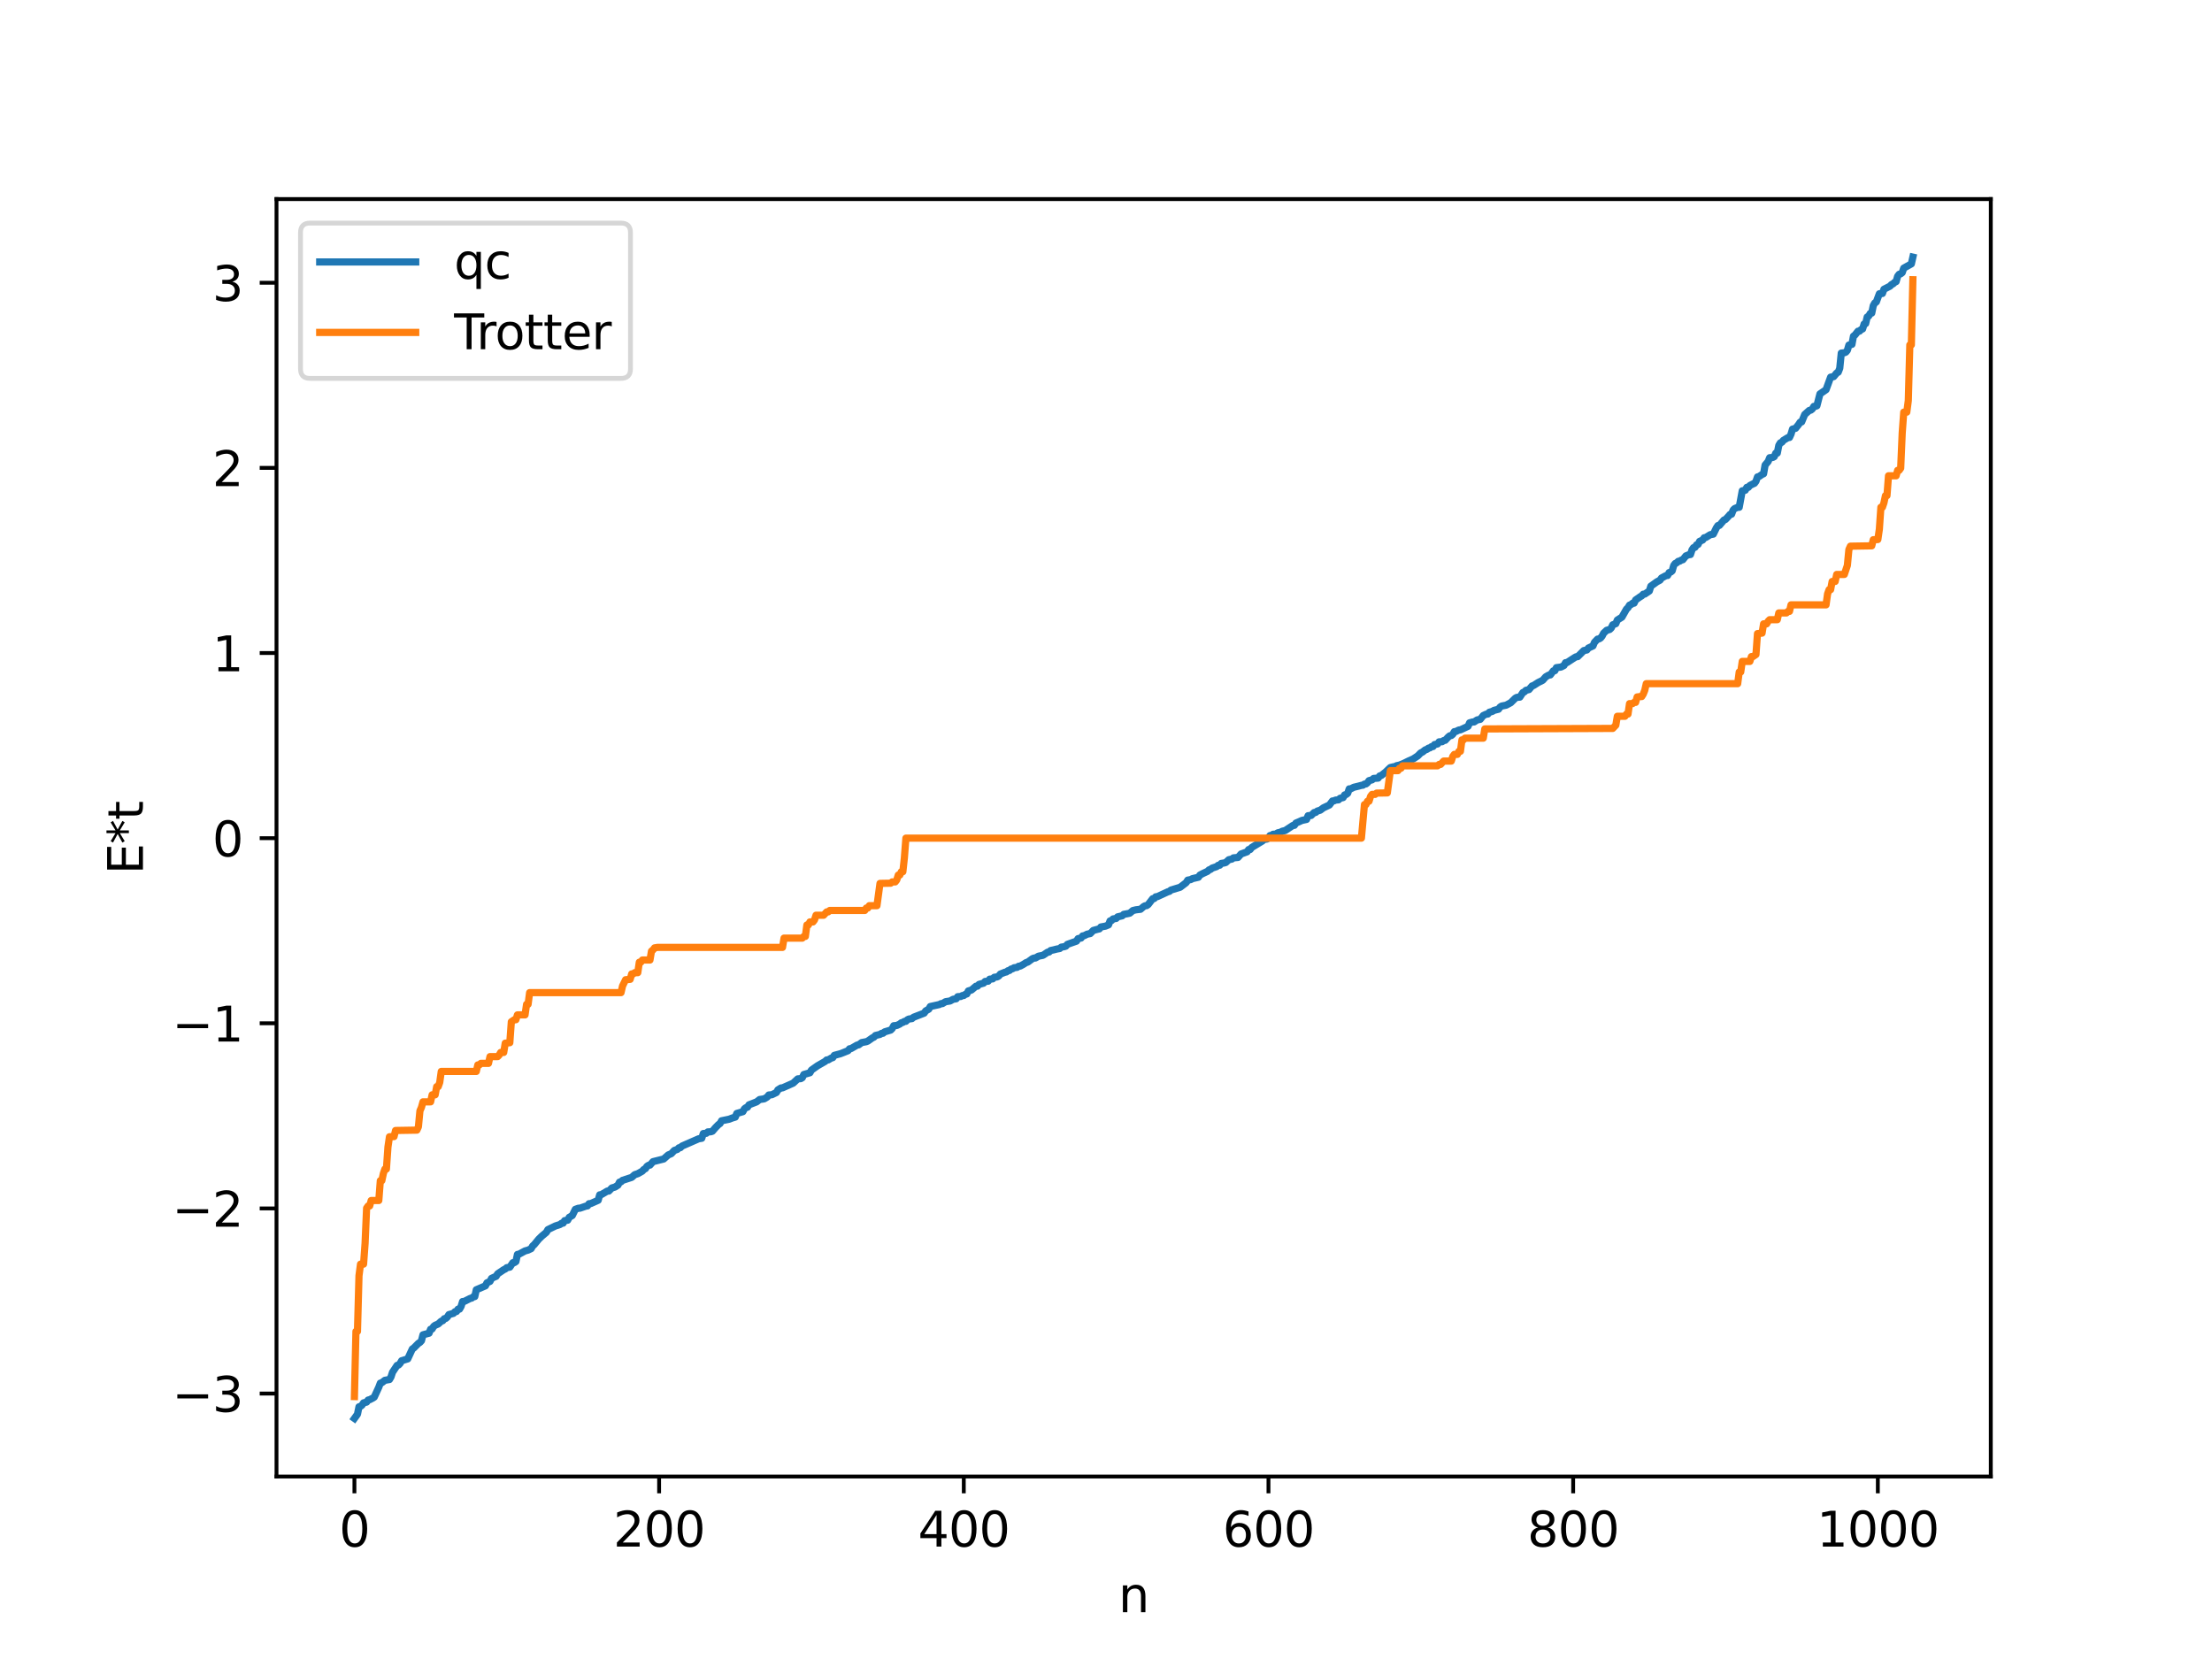 <?xml version="1.0" encoding="utf-8" standalone="no"?>
<!DOCTYPE svg PUBLIC "-//W3C//DTD SVG 1.1//EN"
  "http://www.w3.org/Graphics/SVG/1.1/DTD/svg11.dtd">
<svg xmlns:xlink="http://www.w3.org/1999/xlink" width="460.8pt" height="345.6pt" viewBox="0 0 460.8 345.6" xmlns="http://www.w3.org/2000/svg" version="1.1">
 <defs>
  <style type="text/css">*{stroke-linejoin: round; stroke-linecap: butt}</style>
 </defs>
 <g id="figure_1">
  <g id="patch_1">
   <path d="M 0 345.6 
L 460.8 345.6 
L 460.8 0 
L 0 0 
z
" style="fill: #ffffff"/>
  </g>
  <g id="axes_1">
   <g id="patch_2">
    <path d="M 57.6 307.584 
L 414.72 307.584 
L 414.72 41.472 
L 57.6 41.472 
z
" style="fill: #ffffff"/>
   </g>
   <g id="matplotlib.axis_1">
    <g id="xtick_1">
     <g id="line2d_1">
      <defs>
       <path id="m17ef6d0d75" d="M 0 0 
L 0 3.5 
" style="stroke: #000000; stroke-width: 0.8"/>
      </defs>
      <g>
       <use xlink:href="#m17ef6d0d75" x="73.833" y="307.584" style="stroke: #000000; stroke-width: 0.8"/>
      </g>
     </g>
     <g id="text_1">
      <!-- 0 -->
      <g transform="translate(70.651 322.182) scale(0.1 -0.1)">
       <defs>
        <path id="DejaVuSans-30" d="M 2034 4250 
Q 1547 4250 1301 3770 
Q 1056 3291 1056 2328 
Q 1056 1369 1301 889 
Q 1547 409 2034 409 
Q 2525 409 2770 889 
Q 3016 1369 3016 2328 
Q 3016 3291 2770 3770 
Q 2525 4250 2034 4250 
z
M 2034 4750 
Q 2819 4750 3233 4129 
Q 3647 3509 3647 2328 
Q 3647 1150 3233 529 
Q 2819 -91 2034 -91 
Q 1250 -91 836 529 
Q 422 1150 422 2328 
Q 422 3509 836 4129 
Q 1250 4750 2034 4750 
z
" transform="scale(0.016)"/>
       </defs>
       <use xlink:href="#DejaVuSans-30"/>
      </g>
     </g>
    </g>
    <g id="xtick_2">
     <g id="line2d_2">
      <g>
       <use xlink:href="#m17ef6d0d75" x="137.304" y="307.584" style="stroke: #000000; stroke-width: 0.8"/>
      </g>
     </g>
     <g id="text_2">
      <!-- 200 -->
      <g transform="translate(127.76 322.182) scale(0.1 -0.1)">
       <defs>
        <path id="DejaVuSans-32" d="M 1228 531 
L 3431 531 
L 3431 0 
L 469 0 
L 469 531 
Q 828 903 1448 1529 
Q 2069 2156 2228 2338 
Q 2531 2678 2651 2914 
Q 2772 3150 2772 3378 
Q 2772 3750 2511 3984 
Q 2250 4219 1831 4219 
Q 1534 4219 1204 4116 
Q 875 4013 500 3803 
L 500 4441 
Q 881 4594 1212 4672 
Q 1544 4750 1819 4750 
Q 2544 4750 2975 4387 
Q 3406 4025 3406 3419 
Q 3406 3131 3298 2873 
Q 3191 2616 2906 2266 
Q 2828 2175 2409 1742 
Q 1991 1309 1228 531 
z
" transform="scale(0.016)"/>
       </defs>
       <use xlink:href="#DejaVuSans-32"/>
       <use xlink:href="#DejaVuSans-30" x="63.623"/>
       <use xlink:href="#DejaVuSans-30" x="127.246"/>
      </g>
     </g>
    </g>
    <g id="xtick_3">
     <g id="line2d_3">
      <g>
       <use xlink:href="#m17ef6d0d75" x="200.775" y="307.584" style="stroke: #000000; stroke-width: 0.8"/>
      </g>
     </g>
     <g id="text_3">
      <!-- 400 -->
      <g transform="translate(191.231 322.182) scale(0.1 -0.1)">
       <defs>
        <path id="DejaVuSans-34" d="M 2419 4116 
L 825 1625 
L 2419 1625 
L 2419 4116 
z
M 2253 4666 
L 3047 4666 
L 3047 1625 
L 3713 1625 
L 3713 1100 
L 3047 1100 
L 3047 0 
L 2419 0 
L 2419 1100 
L 313 1100 
L 313 1709 
L 2253 4666 
z
" transform="scale(0.016)"/>
       </defs>
       <use xlink:href="#DejaVuSans-34"/>
       <use xlink:href="#DejaVuSans-30" x="63.623"/>
       <use xlink:href="#DejaVuSans-30" x="127.246"/>
      </g>
     </g>
    </g>
    <g id="xtick_4">
     <g id="line2d_4">
      <g>
       <use xlink:href="#m17ef6d0d75" x="264.246" y="307.584" style="stroke: #000000; stroke-width: 0.8"/>
      </g>
     </g>
     <g id="text_4">
      <!-- 600 -->
      <g transform="translate(254.702 322.182) scale(0.1 -0.1)">
       <defs>
        <path id="DejaVuSans-36" d="M 2113 2584 
Q 1688 2584 1439 2293 
Q 1191 2003 1191 1497 
Q 1191 994 1439 701 
Q 1688 409 2113 409 
Q 2538 409 2786 701 
Q 3034 994 3034 1497 
Q 3034 2003 2786 2293 
Q 2538 2584 2113 2584 
z
M 3366 4563 
L 3366 3988 
Q 3128 4100 2886 4159 
Q 2644 4219 2406 4219 
Q 1781 4219 1451 3797 
Q 1122 3375 1075 2522 
Q 1259 2794 1537 2939 
Q 1816 3084 2150 3084 
Q 2853 3084 3261 2657 
Q 3669 2231 3669 1497 
Q 3669 778 3244 343 
Q 2819 -91 2113 -91 
Q 1303 -91 875 529 
Q 447 1150 447 2328 
Q 447 3434 972 4092 
Q 1497 4750 2381 4750 
Q 2619 4750 2861 4703 
Q 3103 4656 3366 4563 
z
" transform="scale(0.016)"/>
       </defs>
       <use xlink:href="#DejaVuSans-36"/>
       <use xlink:href="#DejaVuSans-30" x="63.623"/>
       <use xlink:href="#DejaVuSans-30" x="127.246"/>
      </g>
     </g>
    </g>
    <g id="xtick_5">
     <g id="line2d_5">
      <g>
       <use xlink:href="#m17ef6d0d75" x="327.717" y="307.584" style="stroke: #000000; stroke-width: 0.8"/>
      </g>
     </g>
     <g id="text_5">
      <!-- 800 -->
      <g transform="translate(318.173 322.182) scale(0.1 -0.1)">
       <defs>
        <path id="DejaVuSans-38" d="M 2034 2216 
Q 1584 2216 1326 1975 
Q 1069 1734 1069 1313 
Q 1069 891 1326 650 
Q 1584 409 2034 409 
Q 2484 409 2743 651 
Q 3003 894 3003 1313 
Q 3003 1734 2745 1975 
Q 2488 2216 2034 2216 
z
M 1403 2484 
Q 997 2584 770 2862 
Q 544 3141 544 3541 
Q 544 4100 942 4425 
Q 1341 4750 2034 4750 
Q 2731 4750 3128 4425 
Q 3525 4100 3525 3541 
Q 3525 3141 3298 2862 
Q 3072 2584 2669 2484 
Q 3125 2378 3379 2068 
Q 3634 1759 3634 1313 
Q 3634 634 3220 271 
Q 2806 -91 2034 -91 
Q 1263 -91 848 271 
Q 434 634 434 1313 
Q 434 1759 690 2068 
Q 947 2378 1403 2484 
z
M 1172 3481 
Q 1172 3119 1398 2916 
Q 1625 2713 2034 2713 
Q 2441 2713 2670 2916 
Q 2900 3119 2900 3481 
Q 2900 3844 2670 4047 
Q 2441 4250 2034 4250 
Q 1625 4250 1398 4047 
Q 1172 3844 1172 3481 
z
" transform="scale(0.016)"/>
       </defs>
       <use xlink:href="#DejaVuSans-38"/>
       <use xlink:href="#DejaVuSans-30" x="63.623"/>
       <use xlink:href="#DejaVuSans-30" x="127.246"/>
      </g>
     </g>
    </g>
    <g id="xtick_6">
     <g id="line2d_6">
      <g>
       <use xlink:href="#m17ef6d0d75" x="391.188" y="307.584" style="stroke: #000000; stroke-width: 0.8"/>
      </g>
     </g>
     <g id="text_6">
      <!-- 1000 -->
      <g transform="translate(378.463 322.182) scale(0.1 -0.1)">
       <defs>
        <path id="DejaVuSans-31" d="M 794 531 
L 1825 531 
L 1825 4091 
L 703 3866 
L 703 4441 
L 1819 4666 
L 2450 4666 
L 2450 531 
L 3481 531 
L 3481 0 
L 794 0 
L 794 531 
z
" transform="scale(0.016)"/>
       </defs>
       <use xlink:href="#DejaVuSans-31"/>
       <use xlink:href="#DejaVuSans-30" x="63.623"/>
       <use xlink:href="#DejaVuSans-30" x="127.246"/>
       <use xlink:href="#DejaVuSans-30" x="190.869"/>
      </g>
     </g>
    </g>
    <g id="text_7">
     <!-- n -->
     <g transform="translate(232.991 335.861) scale(0.1 -0.1)">
      <defs>
       <path id="DejaVuSans-6e" d="M 3513 2113 
L 3513 0 
L 2938 0 
L 2938 2094 
Q 2938 2591 2744 2837 
Q 2550 3084 2163 3084 
Q 1697 3084 1428 2787 
Q 1159 2491 1159 1978 
L 1159 0 
L 581 0 
L 581 3500 
L 1159 3500 
L 1159 2956 
Q 1366 3272 1645 3428 
Q 1925 3584 2291 3584 
Q 2894 3584 3203 3211 
Q 3513 2838 3513 2113 
z
" transform="scale(0.016)"/>
      </defs>
      <use xlink:href="#DejaVuSans-6e"/>
     </g>
    </g>
   </g>
   <g id="matplotlib.axis_2">
    <g id="ytick_1">
     <g id="line2d_7">
      <defs>
       <path id="m9dbdd92851" d="M 0 0 
L -3.5 0 
" style="stroke: #000000; stroke-width: 0.8"/>
      </defs>
      <g>
       <use xlink:href="#m9dbdd92851" x="57.6" y="290.303" style="stroke: #000000; stroke-width: 0.8"/>
      </g>
     </g>
     <g id="text_8">
      <!-- −3 -->
      <g transform="translate(35.858 294.102) scale(0.1 -0.1)">
       <defs>
        <path id="DejaVuSans-2212" d="M 678 2272 
L 4684 2272 
L 4684 1741 
L 678 1741 
L 678 2272 
z
" transform="scale(0.016)"/>
        <path id="DejaVuSans-33" d="M 2597 2516 
Q 3050 2419 3304 2112 
Q 3559 1806 3559 1356 
Q 3559 666 3084 287 
Q 2609 -91 1734 -91 
Q 1441 -91 1130 -33 
Q 819 25 488 141 
L 488 750 
Q 750 597 1062 519 
Q 1375 441 1716 441 
Q 2309 441 2620 675 
Q 2931 909 2931 1356 
Q 2931 1769 2642 2001 
Q 2353 2234 1838 2234 
L 1294 2234 
L 1294 2753 
L 1863 2753 
Q 2328 2753 2575 2939 
Q 2822 3125 2822 3475 
Q 2822 3834 2567 4026 
Q 2313 4219 1838 4219 
Q 1578 4219 1281 4162 
Q 984 4106 628 3988 
L 628 4550 
Q 988 4650 1302 4700 
Q 1616 4750 1894 4750 
Q 2613 4750 3031 4423 
Q 3450 4097 3450 3541 
Q 3450 3153 3228 2886 
Q 3006 2619 2597 2516 
z
" transform="scale(0.016)"/>
       </defs>
       <use xlink:href="#DejaVuSans-2212"/>
       <use xlink:href="#DejaVuSans-33" x="83.789"/>
      </g>
     </g>
    </g>
    <g id="ytick_2">
     <g id="line2d_8">
      <g>
       <use xlink:href="#m9dbdd92851" x="57.6" y="251.736" style="stroke: #000000; stroke-width: 0.8"/>
      </g>
     </g>
     <g id="text_9">
      <!-- −2 -->
      <g transform="translate(35.858 255.535) scale(0.1 -0.1)">
       <use xlink:href="#DejaVuSans-2212"/>
       <use xlink:href="#DejaVuSans-32" x="83.789"/>
      </g>
     </g>
    </g>
    <g id="ytick_3">
     <g id="line2d_9">
      <g>
       <use xlink:href="#m9dbdd92851" x="57.6" y="213.169" style="stroke: #000000; stroke-width: 0.8"/>
      </g>
     </g>
     <g id="text_10">
      <!-- −1 -->
      <g transform="translate(35.858 216.968) scale(0.1 -0.1)">
       <use xlink:href="#DejaVuSans-2212"/>
       <use xlink:href="#DejaVuSans-31" x="83.789"/>
      </g>
     </g>
    </g>
    <g id="ytick_4">
     <g id="line2d_10">
      <g>
       <use xlink:href="#m9dbdd92851" x="57.6" y="174.602" style="stroke: #000000; stroke-width: 0.8"/>
      </g>
     </g>
     <g id="text_11">
      <!-- 0 -->
      <g transform="translate(44.237 178.401) scale(0.1 -0.1)">
       <use xlink:href="#DejaVuSans-30"/>
      </g>
     </g>
    </g>
    <g id="ytick_5">
     <g id="line2d_11">
      <g>
       <use xlink:href="#m9dbdd92851" x="57.6" y="136.035" style="stroke: #000000; stroke-width: 0.8"/>
      </g>
     </g>
     <g id="text_12">
      <!-- 1 -->
      <g transform="translate(44.237 139.834) scale(0.1 -0.1)">
       <use xlink:href="#DejaVuSans-31"/>
      </g>
     </g>
    </g>
    <g id="ytick_6">
     <g id="line2d_12">
      <g>
       <use xlink:href="#m9dbdd92851" x="57.6" y="97.468" style="stroke: #000000; stroke-width: 0.8"/>
      </g>
     </g>
     <g id="text_13">
      <!-- 2 -->
      <g transform="translate(44.237 101.267) scale(0.1 -0.1)">
       <use xlink:href="#DejaVuSans-32"/>
      </g>
     </g>
    </g>
    <g id="ytick_7">
     <g id="line2d_13">
      <g>
       <use xlink:href="#m9dbdd92851" x="57.6" y="58.901" style="stroke: #000000; stroke-width: 0.8"/>
      </g>
     </g>
     <g id="text_14">
      <!-- 3 -->
      <g transform="translate(44.237 62.7) scale(0.1 -0.1)">
       <use xlink:href="#DejaVuSans-33"/>
      </g>
     </g>
    </g>
    <g id="text_15">
     <!-- E*t -->
     <g transform="translate(29.778 182.148) rotate(-90) scale(0.1 -0.1)">
      <defs>
       <path id="DejaVuSans-45" d="M 628 4666 
L 3578 4666 
L 3578 4134 
L 1259 4134 
L 1259 2753 
L 3481 2753 
L 3481 2222 
L 1259 2222 
L 1259 531 
L 3634 531 
L 3634 0 
L 628 0 
L 628 4666 
z
" transform="scale(0.016)"/>
       <path id="DejaVuSans-2a" d="M 3009 3897 
L 1888 3291 
L 3009 2681 
L 2828 2375 
L 1778 3009 
L 1778 1831 
L 1422 1831 
L 1422 3009 
L 372 2375 
L 191 2681 
L 1313 3291 
L 191 3897 
L 372 4206 
L 1422 3572 
L 1422 4750 
L 1778 4750 
L 1778 3572 
L 2828 4206 
L 3009 3897 
z
" transform="scale(0.016)"/>
       <path id="DejaVuSans-74" d="M 1172 4494 
L 1172 3500 
L 2356 3500 
L 2356 3053 
L 1172 3053 
L 1172 1153 
Q 1172 725 1289 603 
Q 1406 481 1766 481 
L 2356 481 
L 2356 0 
L 1766 0 
Q 1100 0 847 248 
Q 594 497 594 1153 
L 594 3053 
L 172 3053 
L 172 3500 
L 594 3500 
L 594 4494 
L 1172 4494 
z
" transform="scale(0.016)"/>
      </defs>
      <use xlink:href="#DejaVuSans-45"/>
      <use xlink:href="#DejaVuSans-2a" x="63.184"/>
      <use xlink:href="#DejaVuSans-74" x="113.184"/>
     </g>
    </g>
   </g>
   <g id="line2d_14">
    <path d="M 73.833 295.488 
L 74.467 294.61 
L 74.785 293.06 
L 75.102 292.976 
L 75.42 292.715 
L 75.737 292.24 
L 76.372 292.084 
L 76.689 291.654 
L 77.006 291.582 
L 77.641 291.257 
L 77.958 291.05 
L 78.91 288.977 
L 79.228 288.131 
L 79.545 288.039 
L 80.18 287.544 
L 80.815 287.429 
L 81.132 287.381 
L 81.449 286.843 
L 81.767 285.866 
L 82.719 284.435 
L 83.036 284.351 
L 83.353 284.014 
L 83.671 283.464 
L 84.94 283.078 
L 85.892 281.023 
L 86.21 280.803 
L 87.162 279.844 
L 87.479 279.647 
L 87.796 279.303 
L 88.114 278.065 
L 89.066 277.811 
L 89.383 277.728 
L 89.7 276.906 
L 90.018 276.852 
L 90.335 276.318 
L 90.653 276.08 
L 91.287 275.81 
L 91.922 275.225 
L 92.239 275.125 
L 92.557 274.709 
L 92.874 274.646 
L 93.191 274.367 
L 93.509 273.857 
L 94.461 273.594 
L 94.778 273.253 
L 95.096 273.214 
L 95.413 272.723 
L 95.73 272.716 
L 96.048 272.156 
L 96.365 271.134 
L 96.682 271.124 
L 97.952 270.486 
L 98.269 270.413 
L 98.586 270.158 
L 98.904 270.106 
L 99.221 268.68 
L 101.125 267.864 
L 101.443 267.231 
L 102.077 266.941 
L 102.395 266.309 
L 103.029 266.015 
L 103.347 265.888 
L 103.664 265.362 
L 104.934 264.504 
L 105.251 264.367 
L 105.568 264.081 
L 106.203 263.971 
L 106.838 263.04 
L 107.155 263.022 
L 107.472 262.811 
L 107.79 261.323 
L 108.107 261.273 
L 109.377 260.591 
L 110.011 260.416 
L 110.646 260.115 
L 110.963 259.563 
L 111.281 259.287 
L 112.233 258.13 
L 112.867 257.512 
L 113.82 256.714 
L 114.137 256.152 
L 115.724 255.384 
L 116.676 255.08 
L 116.993 254.822 
L 117.31 254.803 
L 117.628 254.275 
L 118.262 254.187 
L 118.58 253.589 
L 119.215 253.219 
L 119.849 251.929 
L 120.484 251.699 
L 120.801 251.692 
L 122.071 251.255 
L 122.388 251.21 
L 122.705 250.754 
L 123.023 250.744 
L 124.61 250.04 
L 124.927 248.909 
L 125.244 248.872 
L 126.514 248.122 
L 126.831 248.116 
L 127.466 247.47 
L 128.1 247.29 
L 128.735 246.889 
L 129.053 246.26 
L 129.37 246.194 
L 129.687 245.888 
L 131.591 245.27 
L 132.226 244.705 
L 132.861 244.501 
L 133.813 243.966 
L 134.13 243.601 
L 134.448 243.46 
L 134.765 242.983 
L 135.082 242.762 
L 135.4 242.713 
L 136.034 241.993 
L 138.256 241.439 
L 139.208 240.595 
L 139.843 240.334 
L 140.477 239.655 
L 141.112 239.438 
L 141.429 239.108 
L 141.747 239.074 
L 142.064 238.751 
L 145.555 237.223 
L 146.19 237.125 
L 146.507 236.135 
L 147.142 236.086 
L 147.459 235.796 
L 148.094 235.764 
L 148.411 235.649 
L 149.046 234.909 
L 149.681 234.265 
L 149.998 234.048 
L 150.315 233.478 
L 151.902 233.152 
L 152.537 232.903 
L 153.172 232.713 
L 153.489 231.948 
L 154.124 231.765 
L 154.758 231.58 
L 155.076 230.985 
L 155.393 230.745 
L 155.71 230.657 
L 156.028 230.156 
L 157.615 229.541 
L 158.249 229.048 
L 159.201 228.908 
L 159.836 228.522 
L 160.153 228.111 
L 160.788 228.055 
L 161.74 227.591 
L 162.058 227.033 
L 162.692 226.643 
L 163.01 226.622 
L 165.231 225.638 
L 166.183 224.754 
L 166.818 224.699 
L 167.135 224.506 
L 167.453 223.838 
L 168.722 223.474 
L 169.039 222.917 
L 170.309 222.02 
L 171.896 221.109 
L 172.213 220.805 
L 172.53 220.799 
L 173.165 220.417 
L 173.482 220.331 
L 173.8 219.85 
L 175.069 219.51 
L 175.704 219.262 
L 176.656 218.882 
L 176.973 218.483 
L 177.291 218.439 
L 178.56 217.706 
L 178.877 217.655 
L 179.512 217.183 
L 180.464 217.006 
L 180.781 216.878 
L 181.734 216.206 
L 182.051 216.068 
L 182.368 215.715 
L 183.003 215.56 
L 183.32 215.49 
L 183.638 215.271 
L 183.955 215.243 
L 184.272 214.96 
L 185.542 214.584 
L 185.859 214.269 
L 186.177 213.68 
L 186.811 213.623 
L 187.446 213.328 
L 187.763 213.062 
L 188.081 212.991 
L 188.398 212.781 
L 188.715 212.756 
L 189.033 212.435 
L 189.35 212.281 
L 189.985 212.191 
L 190.302 211.911 
L 192.524 211.053 
L 192.841 210.588 
L 193.476 210.229 
L 193.793 209.679 
L 195.697 209.261 
L 196.015 209.082 
L 196.332 209.067 
L 196.967 208.676 
L 197.919 208.524 
L 198.553 208.167 
L 199.188 208.065 
L 199.505 207.629 
L 200.14 207.589 
L 200.458 207.4 
L 200.775 207.382 
L 201.092 207.139 
L 201.41 207.054 
L 201.727 206.43 
L 202.362 206.248 
L 203.314 205.44 
L 203.631 205.433 
L 203.948 205.067 
L 204.9 204.807 
L 205.218 204.454 
L 205.853 204.401 
L 206.17 203.979 
L 206.805 203.918 
L 207.122 203.589 
L 207.757 203.501 
L 208.074 203.301 
L 208.391 202.915 
L 209.343 202.536 
L 209.661 202.472 
L 209.978 202.22 
L 210.296 202.164 
L 210.613 201.878 
L 210.93 201.818 
L 211.248 201.603 
L 211.882 201.517 
L 212.2 201.286 
L 212.517 201.26 
L 213.152 200.916 
L 213.786 200.51 
L 214.104 200.422 
L 215.056 199.725 
L 215.373 199.586 
L 215.691 199.572 
L 216.325 199.196 
L 217.277 199.003 
L 218.229 198.361 
L 218.547 198.321 
L 218.864 198.011 
L 219.499 197.874 
L 220.134 197.71 
L 220.768 197.593 
L 221.086 197.309 
L 221.72 197.205 
L 222.038 197.097 
L 222.355 196.73 
L 223.307 196.388 
L 224.259 196.056 
L 224.577 195.537 
L 225.211 195.411 
L 225.529 194.97 
L 225.846 194.929 
L 226.481 194.604 
L 227.115 194.481 
L 227.75 193.829 
L 228.702 193.571 
L 229.02 193.502 
L 229.337 193.104 
L 230.289 192.931 
L 230.924 192.668 
L 231.241 191.845 
L 231.558 191.759 
L 231.876 191.427 
L 232.51 191.333 
L 232.828 190.994 
L 233.78 190.778 
L 234.097 190.476 
L 235.049 190.302 
L 235.367 190.221 
L 236.001 189.683 
L 236.636 189.53 
L 237.588 189.418 
L 238.223 188.87 
L 238.54 188.689 
L 238.858 188.659 
L 239.175 188.444 
L 240.127 187.215 
L 240.444 187.179 
L 240.762 186.82 
L 241.079 186.793 
L 243.3 185.768 
L 243.618 185.683 
L 243.935 185.409 
L 245.839 184.836 
L 247.109 183.862 
L 247.426 183.351 
L 248.061 183.235 
L 248.378 183.044 
L 249.648 182.748 
L 249.965 182.291 
L 250.6 181.957 
L 251.552 181.517 
L 251.869 181.205 
L 252.186 181.112 
L 252.504 180.844 
L 253.456 180.529 
L 253.773 180.256 
L 254.091 180.243 
L 254.408 179.869 
L 255.043 179.767 
L 255.36 179.67 
L 255.995 179.09 
L 256.629 178.959 
L 256.947 178.71 
L 257.899 178.618 
L 258.534 177.903 
L 259.803 177.444 
L 260.12 176.975 
L 260.438 176.963 
L 260.755 176.544 
L 262.977 175.199 
L 263.294 174.883 
L 263.929 174.793 
L 264.246 174.534 
L 264.563 174.065 
L 264.881 174.02 
L 265.198 173.796 
L 265.833 173.746 
L 266.15 173.498 
L 266.785 173.355 
L 267.102 173.165 
L 267.737 173.011 
L 269.324 171.965 
L 269.641 171.93 
L 269.958 171.46 
L 270.593 171.192 
L 271.228 170.906 
L 272.18 170.702 
L 272.497 169.926 
L 273.132 169.877 
L 273.767 169.261 
L 274.084 169.241 
L 274.401 168.967 
L 275.036 168.774 
L 275.671 168.297 
L 276.94 167.694 
L 277.575 166.856 
L 277.892 166.839 
L 278.21 166.675 
L 278.844 166.617 
L 279.162 166.299 
L 279.796 166.149 
L 280.114 165.596 
L 280.431 165.511 
L 280.748 165.251 
L 281.066 164.337 
L 281.383 164.33 
L 282.018 164.003 
L 282.97 163.775 
L 283.605 163.6 
L 283.922 163.567 
L 284.239 163.342 
L 284.557 163.304 
L 284.874 163.053 
L 285.191 162.621 
L 285.826 162.457 
L 286.143 162.165 
L 287.096 162.091 
L 287.413 161.643 
L 287.73 161.566 
L 288.682 160.808 
L 289.317 160.187 
L 289.634 159.892 
L 290.269 159.737 
L 290.586 159.719 
L 290.904 159.517 
L 291.539 159.383 
L 292.491 158.988 
L 293.443 158.518 
L 294.395 158.096 
L 295.347 157.47 
L 295.981 156.823 
L 296.299 156.689 
L 296.934 156.192 
L 297.251 156.114 
L 297.568 155.858 
L 297.886 155.789 
L 298.203 155.543 
L 298.52 155.519 
L 298.838 155.109 
L 299.472 154.976 
L 299.79 154.541 
L 300.424 154.508 
L 300.742 154.272 
L 301.059 154.221 
L 301.694 153.541 
L 302.011 153.285 
L 302.329 153.226 
L 302.646 152.964 
L 302.963 152.418 
L 303.281 152.385 
L 303.915 152.072 
L 304.233 152.041 
L 305.82 151.302 
L 306.137 150.578 
L 306.772 150.406 
L 307.089 150.389 
L 307.724 149.97 
L 308.358 149.853 
L 308.993 149.058 
L 309.628 148.769 
L 309.945 148.745 
L 310.262 148.37 
L 310.897 148.192 
L 311.215 147.985 
L 312.167 147.746 
L 312.484 147.31 
L 312.801 147.092 
L 313.753 146.902 
L 314.705 146.393 
L 315.658 145.459 
L 315.975 145.276 
L 316.61 145.224 
L 317.244 144.266 
L 317.562 144.132 
L 317.879 143.806 
L 318.514 143.653 
L 319.148 142.902 
L 319.466 142.8 
L 320.418 142.188 
L 321.37 141.717 
L 322.005 140.992 
L 322.639 140.626 
L 322.957 140.598 
L 323.591 139.75 
L 323.909 139.716 
L 324.226 139.084 
L 325.178 138.961 
L 325.813 138.63 
L 326.13 138.045 
L 326.448 138.018 
L 328.034 136.982 
L 328.352 136.813 
L 328.669 136.788 
L 329.939 135.525 
L 330.573 135.403 
L 330.891 134.997 
L 331.843 134.561 
L 332.16 133.809 
L 332.795 133.14 
L 333.112 133.095 
L 333.429 132.907 
L 333.747 132.516 
L 334.064 131.902 
L 334.699 131.304 
L 335.334 131.128 
L 335.651 130.822 
L 335.968 130.156 
L 336.603 129.925 
L 336.92 129.165 
L 337.872 128.564 
L 338.824 126.895 
L 339.142 126.588 
L 339.459 126.064 
L 339.777 125.936 
L 340.094 125.668 
L 340.411 125.648 
L 340.729 124.982 
L 341.681 124.317 
L 341.998 124.131 
L 342.315 123.783 
L 342.633 123.759 
L 343.585 123.118 
L 343.902 122.111 
L 345.172 121.197 
L 345.806 120.86 
L 346.124 120.411 
L 347.076 119.903 
L 347.393 119.882 
L 347.71 119.275 
L 348.028 119.185 
L 348.345 118.921 
L 348.662 117.799 
L 348.98 117.384 
L 349.297 117.237 
L 349.615 116.935 
L 349.932 116.889 
L 350.249 116.67 
L 350.567 116.6 
L 351.201 115.804 
L 351.836 115.547 
L 352.153 115.519 
L 352.471 114.552 
L 352.788 114.088 
L 353.105 114.012 
L 353.423 113.503 
L 353.74 113.414 
L 354.058 112.777 
L 354.692 112.497 
L 355.01 112.026 
L 355.327 111.978 
L 356.279 111.385 
L 356.914 111.269 
L 357.548 109.97 
L 357.866 109.491 
L 358.183 109.45 
L 359.135 108.331 
L 359.453 108.214 
L 360.087 107.537 
L 360.405 107.165 
L 360.722 107.116 
L 361.039 106.271 
L 361.357 105.944 
L 361.991 105.683 
L 362.309 105.677 
L 362.943 102.242 
L 363.578 102.121 
L 363.896 101.523 
L 364.213 101.521 
L 364.53 101.135 
L 365.165 100.815 
L 365.482 100.683 
L 365.8 100.263 
L 366.117 99.348 
L 366.434 99.274 
L 367.069 98.836 
L 367.386 98.697 
L 367.704 96.882 
L 368.339 96.131 
L 368.656 95.349 
L 369.291 95.302 
L 369.608 95.127 
L 369.925 94.398 
L 370.243 94.391 
L 370.56 92.773 
L 370.877 92.257 
L 371.195 92.126 
L 371.512 91.73 
L 372.464 91.161 
L 372.781 91.136 
L 373.099 90.448 
L 373.416 89.391 
L 374.051 89.228 
L 374.686 88.431 
L 375.003 87.948 
L 375.32 87.891 
L 375.955 86.349 
L 376.907 85.501 
L 377.224 85.438 
L 377.542 85.189 
L 377.859 84.656 
L 378.177 84.654 
L 378.494 84.534 
L 379.129 82.06 
L 380.398 81.182 
L 381.35 78.567 
L 381.985 78.463 
L 382.62 77.697 
L 382.937 77.532 
L 383.254 76.719 
L 383.572 73.555 
L 384.206 73.489 
L 384.524 73.352 
L 384.841 72.976 
L 385.158 71.882 
L 385.793 71.736 
L 386.11 70.025 
L 386.428 69.786 
L 387.062 68.993 
L 387.38 68.982 
L 387.697 68.652 
L 388.015 68.529 
L 388.332 67.488 
L 388.649 67.411 
L 388.967 66.04 
L 389.284 65.844 
L 389.601 65.297 
L 389.919 65.224 
L 390.236 63.663 
L 390.553 63.112 
L 390.871 62.9 
L 391.505 61.194 
L 392.14 61.139 
L 392.458 60.256 
L 393.727 59.612 
L 394.044 59.266 
L 394.362 59.13 
L 394.679 58.815 
L 394.996 58.665 
L 395.314 57.547 
L 395.631 57.141 
L 395.948 57.04 
L 396.266 56.787 
L 396.583 55.858 
L 398.17 54.968 
L 398.487 53.568 
L 398.487 53.568 
" clip-path="url(#p6c76018afb)" style="fill: none; stroke: #1f77b4; stroke-width: 1.5; stroke-linecap: square"/>
   </g>
   <g id="line2d_15">
    <path d="M 73.833 290.932 
L 74.15 277.358 
L 74.467 277.358 
L 74.785 265.755 
L 75.102 263.344 
L 75.737 263.344 
L 76.054 259.003 
L 76.372 251.674 
L 76.689 251.224 
L 77.006 251.224 
L 77.324 250.09 
L 78.91 250.09 
L 79.228 245.955 
L 79.545 245.955 
L 79.862 244.458 
L 80.18 243.534 
L 80.497 243.534 
L 80.815 238.961 
L 81.132 236.809 
L 82.084 236.772 
L 82.401 235.499 
L 86.844 235.426 
L 87.162 234.729 
L 87.479 231.416 
L 87.796 230.683 
L 88.114 229.536 
L 89.7 229.536 
L 90.018 228.071 
L 90.653 228.071 
L 90.97 226.368 
L 91.287 226.368 
L 91.605 225.482 
L 91.922 223.201 
L 99.221 223.201 
L 99.539 221.841 
L 99.856 221.841 
L 100.173 221.52 
L 101.76 221.52 
L 102.077 220.111 
L 103.664 220.111 
L 103.981 219.793 
L 104.299 219.244 
L 104.934 219.244 
L 105.251 217.312 
L 106.203 217.215 
L 106.52 212.854 
L 107.155 212.424 
L 107.472 212.424 
L 107.79 211.42 
L 109.377 211.42 
L 109.694 209.216 
L 110.011 209.216 
L 110.329 206.782 
L 129.37 206.782 
L 129.687 205.398 
L 130.322 204.097 
L 131.274 204.015 
L 131.591 202.883 
L 131.909 202.883 
L 132.226 202.624 
L 132.861 202.624 
L 133.178 200.446 
L 133.496 200.446 
L 133.813 199.99 
L 135.4 199.99 
L 135.717 198.132 
L 136.034 197.882 
L 136.352 197.462 
L 136.986 197.357 
L 163.01 197.357 
L 163.327 195.429 
L 167.135 195.429 
L 167.453 195.076 
L 167.77 195.076 
L 168.087 192.69 
L 168.405 192.69 
L 168.722 192.053 
L 169.357 192.053 
L 169.674 191.642 
L 169.991 190.658 
L 171.578 190.658 
L 172.213 189.963 
L 172.53 189.963 
L 172.848 189.669 
L 180.147 189.669 
L 180.464 189.162 
L 180.781 189.162 
L 181.099 188.665 
L 182.686 188.665 
L 183.32 184.027 
L 185.542 183.986 
L 185.859 183.716 
L 186.494 183.716 
L 186.811 183.309 
L 187.129 182.29 
L 187.446 182.29 
L 187.763 181.599 
L 188.081 181.599 
L 188.398 178.715 
L 188.715 174.602 
L 283.605 174.602 
L 284.239 167.605 
L 284.557 167.605 
L 284.874 166.914 
L 285.191 166.914 
L 285.509 165.895 
L 285.826 165.488 
L 286.461 165.488 
L 286.778 165.218 
L 289 165.177 
L 289.634 160.539 
L 291.221 160.539 
L 291.539 160.042 
L 291.856 160.042 
L 292.173 159.535 
L 299.472 159.535 
L 299.79 159.24 
L 300.107 159.24 
L 300.742 158.546 
L 302.329 158.546 
L 302.646 157.562 
L 302.963 157.151 
L 303.598 157.151 
L 303.915 156.514 
L 304.233 156.514 
L 304.55 154.128 
L 304.867 154.128 
L 305.185 153.775 
L 308.993 153.775 
L 309.31 151.847 
L 335.968 151.742 
L 336.603 151.072 
L 336.92 149.214 
L 338.507 149.214 
L 338.824 148.758 
L 339.142 148.758 
L 339.459 146.58 
L 340.094 146.58 
L 340.411 146.321 
L 340.729 146.321 
L 341.046 145.189 
L 341.681 145.107 
L 341.998 145.107 
L 342.315 144.603 
L 342.633 143.806 
L 342.95 142.422 
L 361.991 142.422 
L 362.309 139.988 
L 362.626 139.988 
L 362.943 137.784 
L 364.53 137.784 
L 364.848 136.78 
L 365.165 136.78 
L 365.8 136.35 
L 366.117 131.989 
L 367.069 131.892 
L 367.386 129.96 
L 368.021 129.96 
L 368.339 129.411 
L 368.656 129.093 
L 370.243 129.093 
L 370.56 127.684 
L 372.147 127.684 
L 372.464 127.363 
L 372.781 127.363 
L 373.099 126.003 
L 380.398 126.003 
L 380.715 123.722 
L 381.033 122.836 
L 381.35 122.836 
L 381.667 121.133 
L 382.302 121.133 
L 382.62 119.668 
L 384.206 119.668 
L 384.841 117.788 
L 385.158 114.475 
L 385.476 113.778 
L 389.919 113.705 
L 390.236 112.432 
L 391.188 112.395 
L 391.505 110.243 
L 391.823 105.67 
L 392.14 105.67 
L 392.458 104.746 
L 392.775 103.249 
L 393.092 103.249 
L 393.41 99.114 
L 394.996 99.114 
L 395.314 97.98 
L 395.631 97.98 
L 395.948 97.53 
L 396.266 90.201 
L 396.583 85.86 
L 397.218 85.86 
L 397.535 83.449 
L 397.853 71.846 
L 398.17 71.846 
L 398.487 58.271 
L 398.487 58.271 
" clip-path="url(#p6c76018afb)" style="fill: none; stroke: #ff7f0e; stroke-width: 1.5; stroke-linecap: square"/>
   </g>
   <g id="patch_3">
    <path d="M 57.6 307.584 
L 57.6 41.472 
" style="fill: none; stroke: #000000; stroke-width: 0.8; stroke-linejoin: miter; stroke-linecap: square"/>
   </g>
   <g id="patch_4">
    <path d="M 414.72 307.584 
L 414.72 41.472 
" style="fill: none; stroke: #000000; stroke-width: 0.8; stroke-linejoin: miter; stroke-linecap: square"/>
   </g>
   <g id="patch_5">
    <path d="M 57.6 307.584 
L 414.72 307.584 
" style="fill: none; stroke: #000000; stroke-width: 0.8; stroke-linejoin: miter; stroke-linecap: square"/>
   </g>
   <g id="patch_6">
    <path d="M 57.6 41.472 
L 414.72 41.472 
" style="fill: none; stroke: #000000; stroke-width: 0.8; stroke-linejoin: miter; stroke-linecap: square"/>
   </g>
   <g id="legend_1">
    <g id="patch_7">
     <path d="M 64.6 78.828 
L 129.342 78.828 
Q 131.342 78.828 131.342 76.828 
L 131.342 48.472 
Q 131.342 46.472 129.342 46.472 
L 64.6 46.472 
Q 62.6 46.472 62.6 48.472 
L 62.6 76.828 
Q 62.6 78.828 64.6 78.828 
z
" style="fill: #ffffff; opacity: 0.8; stroke: #cccccc; stroke-linejoin: miter"/>
    </g>
    <g id="line2d_16">
     <path d="M 66.6 54.57 
L 76.6 54.57 
L 86.6 54.57 
" style="fill: none; stroke: #1f77b4; stroke-width: 1.5; stroke-linecap: square"/>
    </g>
    <g id="text_16">
     <!-- qc -->
     <g transform="translate(94.6 58.07) scale(0.1 -0.1)">
      <defs>
       <path id="DejaVuSans-71" d="M 947 1747 
Q 947 1113 1208 752 
Q 1469 391 1925 391 
Q 2381 391 2643 752 
Q 2906 1113 2906 1747 
Q 2906 2381 2643 2742 
Q 2381 3103 1925 3103 
Q 1469 3103 1208 2742 
Q 947 2381 947 1747 
z
M 2906 525 
Q 2725 213 2448 61 
Q 2172 -91 1784 -91 
Q 1150 -91 751 415 
Q 353 922 353 1747 
Q 353 2572 751 3078 
Q 1150 3584 1784 3584 
Q 2172 3584 2448 3432 
Q 2725 3281 2906 2969 
L 2906 3500 
L 3481 3500 
L 3481 -1331 
L 2906 -1331 
L 2906 525 
z
" transform="scale(0.016)"/>
       <path id="DejaVuSans-63" d="M 3122 3366 
L 3122 2828 
Q 2878 2963 2633 3030 
Q 2388 3097 2138 3097 
Q 1578 3097 1268 2742 
Q 959 2388 959 1747 
Q 959 1106 1268 751 
Q 1578 397 2138 397 
Q 2388 397 2633 464 
Q 2878 531 3122 666 
L 3122 134 
Q 2881 22 2623 -34 
Q 2366 -91 2075 -91 
Q 1284 -91 818 406 
Q 353 903 353 1747 
Q 353 2603 823 3093 
Q 1294 3584 2113 3584 
Q 2378 3584 2631 3529 
Q 2884 3475 3122 3366 
z
" transform="scale(0.016)"/>
      </defs>
      <use xlink:href="#DejaVuSans-71"/>
      <use xlink:href="#DejaVuSans-63" x="63.477"/>
     </g>
    </g>
    <g id="line2d_17">
     <path d="M 66.6 69.249 
L 76.6 69.249 
L 86.6 69.249 
" style="fill: none; stroke: #ff7f0e; stroke-width: 1.5; stroke-linecap: square"/>
    </g>
    <g id="text_17">
     <!-- Trotter -->
     <g transform="translate(94.6 72.749) scale(0.1 -0.1)">
      <defs>
       <path id="DejaVuSans-54" d="M -19 4666 
L 3928 4666 
L 3928 4134 
L 2272 4134 
L 2272 0 
L 1638 0 
L 1638 4134 
L -19 4134 
L -19 4666 
z
" transform="scale(0.016)"/>
       <path id="DejaVuSans-72" d="M 2631 2963 
Q 2534 3019 2420 3045 
Q 2306 3072 2169 3072 
Q 1681 3072 1420 2755 
Q 1159 2438 1159 1844 
L 1159 0 
L 581 0 
L 581 3500 
L 1159 3500 
L 1159 2956 
Q 1341 3275 1631 3429 
Q 1922 3584 2338 3584 
Q 2397 3584 2469 3576 
Q 2541 3569 2628 3553 
L 2631 2963 
z
" transform="scale(0.016)"/>
       <path id="DejaVuSans-6f" d="M 1959 3097 
Q 1497 3097 1228 2736 
Q 959 2375 959 1747 
Q 959 1119 1226 758 
Q 1494 397 1959 397 
Q 2419 397 2687 759 
Q 2956 1122 2956 1747 
Q 2956 2369 2687 2733 
Q 2419 3097 1959 3097 
z
M 1959 3584 
Q 2709 3584 3137 3096 
Q 3566 2609 3566 1747 
Q 3566 888 3137 398 
Q 2709 -91 1959 -91 
Q 1206 -91 779 398 
Q 353 888 353 1747 
Q 353 2609 779 3096 
Q 1206 3584 1959 3584 
z
" transform="scale(0.016)"/>
       <path id="DejaVuSans-65" d="M 3597 1894 
L 3597 1613 
L 953 1613 
Q 991 1019 1311 708 
Q 1631 397 2203 397 
Q 2534 397 2845 478 
Q 3156 559 3463 722 
L 3463 178 
Q 3153 47 2828 -22 
Q 2503 -91 2169 -91 
Q 1331 -91 842 396 
Q 353 884 353 1716 
Q 353 2575 817 3079 
Q 1281 3584 2069 3584 
Q 2775 3584 3186 3129 
Q 3597 2675 3597 1894 
z
M 3022 2063 
Q 3016 2534 2758 2815 
Q 2500 3097 2075 3097 
Q 1594 3097 1305 2825 
Q 1016 2553 972 2059 
L 3022 2063 
z
" transform="scale(0.016)"/>
      </defs>
      <use xlink:href="#DejaVuSans-54"/>
      <use xlink:href="#DejaVuSans-72" x="46.334"/>
      <use xlink:href="#DejaVuSans-6f" x="85.197"/>
      <use xlink:href="#DejaVuSans-74" x="146.379"/>
      <use xlink:href="#DejaVuSans-74" x="185.588"/>
      <use xlink:href="#DejaVuSans-65" x="224.797"/>
      <use xlink:href="#DejaVuSans-72" x="286.32"/>
     </g>
    </g>
   </g>
  </g>
 </g>
 <defs>
  <clipPath id="p6c76018afb">
   <rect x="57.6" y="41.472" width="357.12" height="266.112"/>
  </clipPath>
 </defs>
</svg>
